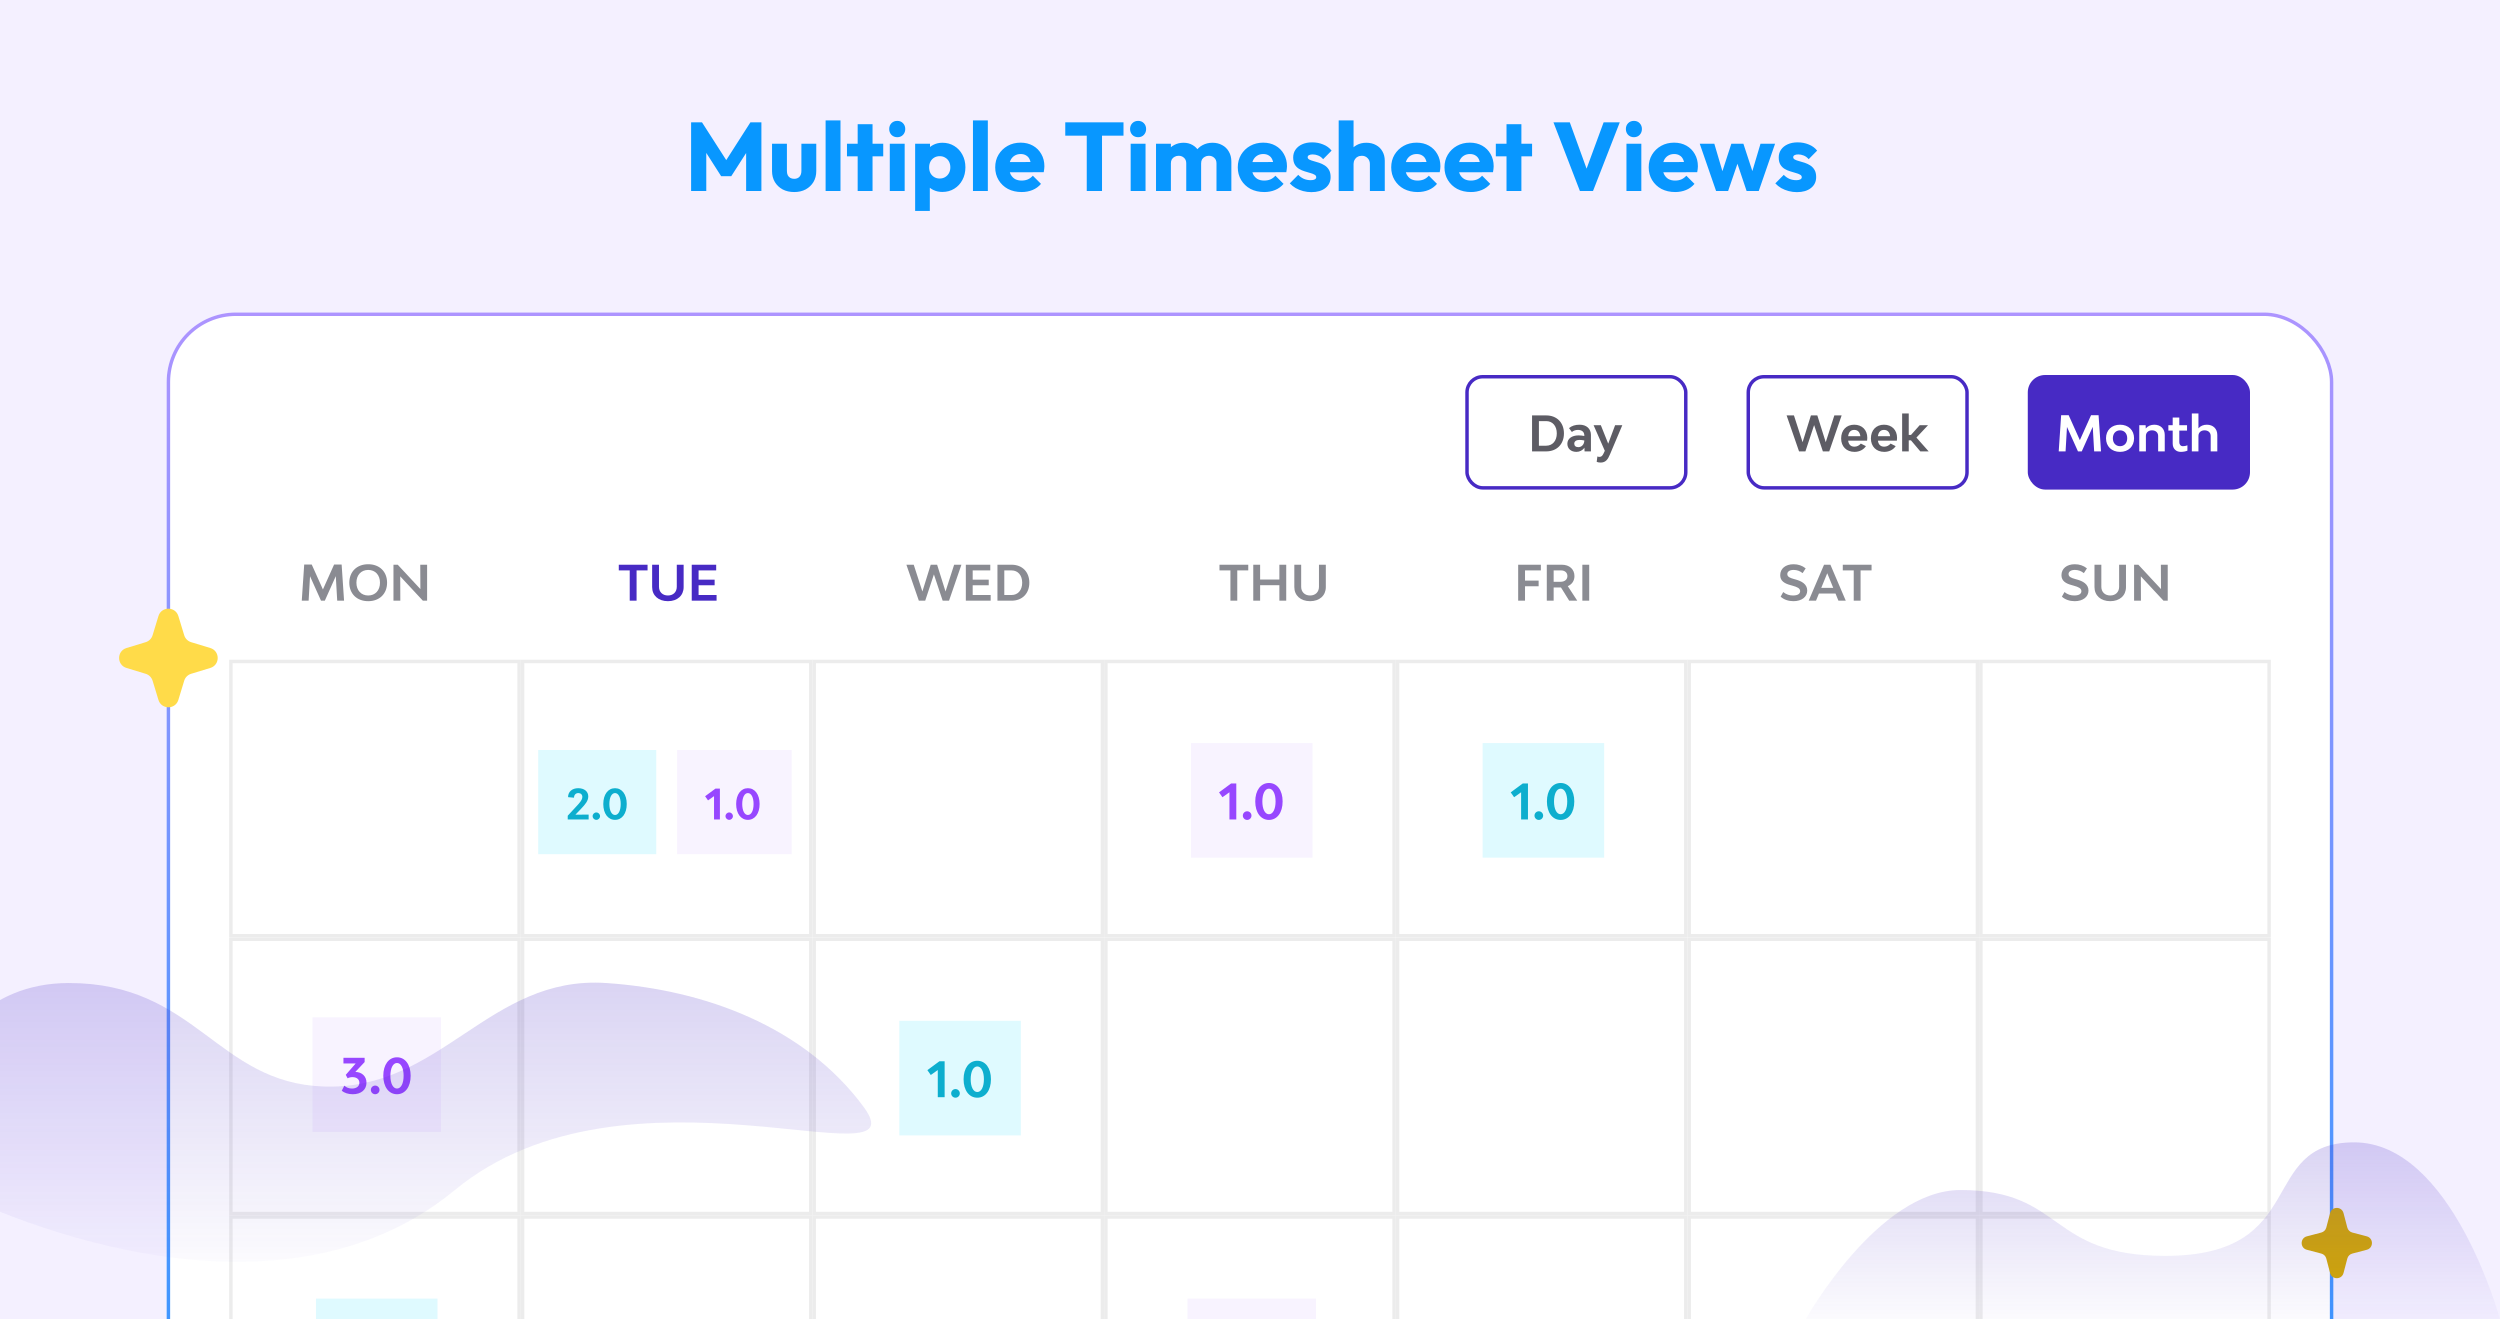 <svg width="720" height="380" viewBox="0 0 720 380" fill="none" xmlns="http://www.w3.org/2000/svg">
<rect x="0" y="0" width="720" height="380" fill="#333333" stroke="none"/>
<g clip-path="url(#clip0_118_1297)">
<rect width="720" height="380" fill="#F4F0FF"/>
<path d="M199.039 55V35.232H202.175L209.959 47.356H208.363L216.119 35.232H219.283V55H214.887V42.652L215.671 42.848L210.603 50.744H207.691L202.651 42.848L203.407 42.652V55H199.039ZM228.73 55.308C227.479 55.308 226.369 55.056 225.398 54.552C224.446 54.029 223.699 53.32 223.158 52.424C222.617 51.509 222.346 50.464 222.346 49.288V41.392H226.63V49.232C226.63 49.699 226.705 50.1 226.854 50.436C227.022 50.772 227.265 51.033 227.582 51.22C227.899 51.407 228.282 51.5 228.73 51.5C229.365 51.5 229.869 51.304 230.242 50.912C230.615 50.501 230.802 49.941 230.802 49.232V41.392H235.086V49.26C235.086 50.455 234.815 51.509 234.274 52.424C233.733 53.32 232.986 54.029 232.034 54.552C231.082 55.056 229.981 55.308 228.73 55.308ZM237.776 55V34.672H242.06V55H237.776ZM247.008 55V35.764H251.292V55H247.008ZM243.928 45.032V41.392H254.372V45.032H243.928ZM256.26 55V41.392H260.544V55H256.26ZM258.416 39.516C257.744 39.516 257.184 39.292 256.736 38.844C256.307 38.377 256.092 37.817 256.092 37.164C256.092 36.492 256.307 35.932 256.736 35.484C257.184 35.036 257.744 34.812 258.416 34.812C259.088 34.812 259.639 35.036 260.068 35.484C260.497 35.932 260.712 36.492 260.712 37.164C260.712 37.817 260.497 38.377 260.068 38.844C259.639 39.292 259.088 39.516 258.416 39.516ZM271.401 55.28C270.486 55.28 269.646 55.103 268.881 54.748C268.115 54.393 267.49 53.908 267.005 53.292C266.519 52.657 266.239 51.939 266.165 51.136V45.396C266.239 44.593 266.519 43.865 267.005 43.212C267.49 42.559 268.115 42.045 268.881 41.672C269.646 41.299 270.486 41.112 271.401 41.112C272.689 41.112 273.827 41.42 274.817 42.036C275.825 42.652 276.609 43.492 277.169 44.556C277.747 45.62 278.037 46.833 278.037 48.196C278.037 49.559 277.747 50.772 277.169 51.836C276.609 52.9 275.825 53.74 274.817 54.356C273.827 54.972 272.689 55.28 271.401 55.28ZM263.561 60.74V41.392H267.845V44.892L267.145 48.196L267.789 51.5V60.74H263.561ZM270.617 51.416C271.233 51.416 271.765 51.276 272.213 50.996C272.679 50.716 273.043 50.333 273.305 49.848C273.566 49.363 273.697 48.812 273.697 48.196C273.697 47.561 273.566 47.001 273.305 46.516C273.043 46.031 272.679 45.657 272.213 45.396C271.765 45.116 271.242 44.976 270.645 44.976C270.047 44.976 269.515 45.116 269.049 45.396C268.601 45.657 268.246 46.031 267.985 46.516C267.723 47.001 267.593 47.561 267.593 48.196C267.593 48.812 267.714 49.363 267.957 49.848C268.218 50.333 268.582 50.716 269.049 50.996C269.515 51.276 270.038 51.416 270.617 51.416ZM280.213 55V34.672H284.497V55H280.213ZM294.234 55.308C292.759 55.308 291.443 55.009 290.286 54.412C289.147 53.796 288.251 52.947 287.598 51.864C286.945 50.781 286.618 49.559 286.618 48.196C286.618 46.833 286.935 45.62 287.57 44.556C288.223 43.473 289.101 42.624 290.202 42.008C291.303 41.392 292.545 41.084 293.926 41.084C295.27 41.084 296.455 41.373 297.482 41.952C298.509 42.531 299.311 43.333 299.89 44.36C300.487 45.387 300.786 46.563 300.786 47.888C300.786 48.131 300.767 48.392 300.73 48.672C300.711 48.933 300.665 49.241 300.59 49.596L288.858 49.624V46.684L298.77 46.656L296.922 47.888C296.903 47.104 296.782 46.46 296.558 45.956C296.334 45.433 295.998 45.041 295.55 44.78C295.121 44.5 294.589 44.36 293.954 44.36C293.282 44.36 292.694 44.519 292.19 44.836C291.705 45.135 291.322 45.564 291.042 46.124C290.781 46.684 290.65 47.365 290.65 48.168C290.65 48.971 290.79 49.661 291.07 50.24C291.369 50.8 291.779 51.239 292.302 51.556C292.843 51.855 293.478 52.004 294.206 52.004C294.878 52.004 295.485 51.892 296.026 51.668C296.567 51.425 297.043 51.071 297.454 50.604L299.806 52.956C299.134 53.74 298.322 54.328 297.37 54.72C296.418 55.112 295.373 55.308 294.234 55.308ZM312.984 55V35.512H317.38V55H312.984ZM306.796 39.068V35.232H323.568V39.068H306.796ZM325.631 55V41.392H329.915V55H325.631ZM327.787 39.516C327.115 39.516 326.555 39.292 326.107 38.844C325.678 38.377 325.463 37.817 325.463 37.164C325.463 36.492 325.678 35.932 326.107 35.484C326.555 35.036 327.115 34.812 327.787 34.812C328.459 34.812 329.01 35.036 329.439 35.484C329.868 35.932 330.083 36.492 330.083 37.164C330.083 37.817 329.868 38.377 329.439 38.844C329.01 39.292 328.459 39.516 327.787 39.516ZM332.932 55V41.392H337.216V55H332.932ZM341.64 55V47.048C341.64 46.357 341.425 45.825 340.996 45.452C340.585 45.06 340.072 44.864 339.456 44.864C339.027 44.864 338.644 44.957 338.308 45.144C337.972 45.312 337.701 45.555 337.496 45.872C337.309 46.189 337.216 46.581 337.216 47.048L335.564 46.32C335.564 45.237 335.797 44.313 336.264 43.548C336.731 42.764 337.365 42.167 338.168 41.756C338.971 41.327 339.876 41.112 340.884 41.112C341.836 41.112 342.685 41.327 343.432 41.756C344.197 42.185 344.804 42.783 345.252 43.548C345.7 44.313 345.924 45.228 345.924 46.292V55H341.64ZM350.348 55V47.048C350.348 46.357 350.133 45.825 349.704 45.452C349.293 45.06 348.78 44.864 348.164 44.864C347.735 44.864 347.352 44.957 347.016 45.144C346.68 45.312 346.409 45.555 346.204 45.872C346.017 46.189 345.924 46.581 345.924 47.048L343.46 46.712C343.497 45.555 343.768 44.565 344.272 43.744C344.795 42.904 345.476 42.26 346.316 41.812C347.175 41.345 348.136 41.112 349.2 41.112C350.245 41.112 351.169 41.336 351.972 41.784C352.793 42.213 353.437 42.839 353.904 43.66C354.389 44.463 354.632 45.433 354.632 46.572V55H350.348ZM364.097 55.308C362.623 55.308 361.307 55.009 360.149 54.412C359.011 53.796 358.115 52.947 357.461 51.864C356.808 50.781 356.481 49.559 356.481 48.196C356.481 46.833 356.799 45.62 357.433 44.556C358.087 43.473 358.964 42.624 360.065 42.008C361.167 41.392 362.408 41.084 363.789 41.084C365.133 41.084 366.319 41.373 367.345 41.952C368.372 42.531 369.175 43.333 369.753 44.36C370.351 45.387 370.649 46.563 370.649 47.888C370.649 48.131 370.631 48.392 370.593 48.672C370.575 48.933 370.528 49.241 370.453 49.596L358.721 49.624V46.684L368.633 46.656L366.785 47.888C366.767 47.104 366.645 46.46 366.421 45.956C366.197 45.433 365.861 45.041 365.413 44.78C364.984 44.5 364.452 44.36 363.817 44.36C363.145 44.36 362.557 44.519 362.053 44.836C361.568 45.135 361.185 45.564 360.905 46.124C360.644 46.684 360.513 47.365 360.513 48.168C360.513 48.971 360.653 49.661 360.933 50.24C361.232 50.8 361.643 51.239 362.165 51.556C362.707 51.855 363.341 52.004 364.069 52.004C364.741 52.004 365.348 51.892 365.889 51.668C366.431 51.425 366.907 51.071 367.317 50.604L369.669 52.956C368.997 53.74 368.185 54.328 367.233 54.72C366.281 55.112 365.236 55.308 364.097 55.308ZM377.673 55.336C376.87 55.336 376.077 55.233 375.293 55.028C374.528 54.823 373.809 54.533 373.137 54.16C372.484 53.768 371.924 53.32 371.457 52.816L373.893 50.352C374.341 50.837 374.873 51.22 375.489 51.5C376.105 51.761 376.777 51.892 377.505 51.892C378.009 51.892 378.392 51.817 378.653 51.668C378.933 51.519 379.073 51.313 379.073 51.052C379.073 50.716 378.905 50.464 378.569 50.296C378.252 50.109 377.841 49.951 377.337 49.82C376.833 49.671 376.301 49.512 375.741 49.344C375.181 49.176 374.649 48.943 374.145 48.644C373.641 48.345 373.23 47.935 372.913 47.412C372.596 46.871 372.437 46.189 372.437 45.368C372.437 44.491 372.661 43.735 373.109 43.1C373.557 42.447 374.192 41.933 375.013 41.56C375.834 41.187 376.796 41 377.897 41C379.054 41 380.118 41.205 381.089 41.616C382.078 42.008 382.881 42.596 383.497 43.38L381.061 45.844C380.632 45.34 380.146 44.985 379.605 44.78C379.082 44.575 378.569 44.472 378.065 44.472C377.58 44.472 377.216 44.547 376.973 44.696C376.73 44.827 376.609 45.023 376.609 45.284C376.609 45.564 376.768 45.788 377.085 45.956C377.402 46.124 377.813 46.273 378.317 46.404C378.821 46.535 379.353 46.693 379.913 46.88C380.473 47.067 381.005 47.319 381.509 47.636C382.013 47.953 382.424 48.383 382.741 48.924C383.058 49.447 383.217 50.137 383.217 50.996C383.217 52.321 382.713 53.376 381.705 54.16C380.716 54.944 379.372 55.336 377.673 55.336ZM394.529 55V47.244C394.529 46.535 394.305 45.965 393.857 45.536C393.428 45.088 392.877 44.864 392.205 44.864C391.739 44.864 391.328 44.967 390.973 45.172C390.619 45.359 390.339 45.639 390.133 46.012C389.928 46.367 389.825 46.777 389.825 47.244L388.173 46.432C388.173 45.368 388.397 44.435 388.845 43.632C389.293 42.829 389.919 42.213 390.721 41.784C391.524 41.336 392.448 41.112 393.493 41.112C394.557 41.112 395.491 41.336 396.293 41.784C397.096 42.213 397.712 42.82 398.141 43.604C398.589 44.369 398.813 45.265 398.813 46.292V55H394.529ZM385.541 55V34.672H389.825V55H385.541ZM408.285 55.308C406.81 55.308 405.494 55.009 404.337 54.412C403.198 53.796 402.302 52.947 401.649 51.864C400.995 50.781 400.669 49.559 400.669 48.196C400.669 46.833 400.986 45.62 401.621 44.556C402.274 43.473 403.151 42.624 404.253 42.008C405.354 41.392 406.595 41.084 407.977 41.084C409.321 41.084 410.506 41.373 411.533 41.952C412.559 42.531 413.362 43.333 413.941 44.36C414.538 45.387 414.837 46.563 414.837 47.888C414.837 48.131 414.818 48.392 414.781 48.672C414.762 48.933 414.715 49.241 414.641 49.596L402.909 49.624V46.684L412.821 46.656L410.973 47.888C410.954 47.104 410.833 46.46 410.609 45.956C410.385 45.433 410.049 45.041 409.601 44.78C409.171 44.5 408.639 44.36 408.005 44.36C407.333 44.36 406.745 44.519 406.241 44.836C405.755 45.135 405.373 45.564 405.093 46.124C404.831 46.684 404.701 47.365 404.701 48.168C404.701 48.971 404.841 49.661 405.121 50.24C405.419 50.8 405.83 51.239 406.353 51.556C406.894 51.855 407.529 52.004 408.257 52.004C408.929 52.004 409.535 51.892 410.077 51.668C410.618 51.425 411.094 51.071 411.505 50.604L413.857 52.956C413.185 53.74 412.373 54.328 411.421 54.72C410.469 55.112 409.423 55.308 408.285 55.308ZM423.625 55.308C422.15 55.308 420.834 55.009 419.677 54.412C418.538 53.796 417.642 52.947 416.989 51.864C416.335 50.781 416.009 49.559 416.009 48.196C416.009 46.833 416.326 45.62 416.961 44.556C417.614 43.473 418.491 42.624 419.593 42.008C420.694 41.392 421.935 41.084 423.317 41.084C424.661 41.084 425.846 41.373 426.873 41.952C427.899 42.531 428.702 43.333 429.281 44.36C429.878 45.387 430.177 46.563 430.177 47.888C430.177 48.131 430.158 48.392 430.121 48.672C430.102 48.933 430.055 49.241 429.981 49.596L418.249 49.624V46.684L428.161 46.656L426.313 47.888C426.294 47.104 426.173 46.46 425.949 45.956C425.725 45.433 425.389 45.041 424.941 44.78C424.511 44.5 423.979 44.36 423.345 44.36C422.673 44.36 422.085 44.519 421.581 44.836C421.095 45.135 420.713 45.564 420.433 46.124C420.171 46.684 420.041 47.365 420.041 48.168C420.041 48.971 420.181 49.661 420.461 50.24C420.759 50.8 421.17 51.239 421.693 51.556C422.234 51.855 422.869 52.004 423.597 52.004C424.269 52.004 424.875 51.892 425.417 51.668C425.958 51.425 426.434 51.071 426.845 50.604L429.197 52.956C428.525 53.74 427.713 54.328 426.761 54.72C425.809 55.112 424.763 55.308 423.625 55.308ZM433.876 55V35.764H438.16V55H433.876ZM430.796 45.032V41.392H441.24V45.032H430.796ZM455.011 55L447.395 35.232H452.099L457.895 51.22H455.963L461.843 35.232H466.491L458.791 55H455.011ZM468.42 55V41.392H472.704V55H468.42ZM470.576 39.516C469.904 39.516 469.344 39.292 468.896 38.844C468.467 38.377 468.252 37.817 468.252 37.164C468.252 36.492 468.467 35.932 468.896 35.484C469.344 35.036 469.904 34.812 470.576 34.812C471.248 34.812 471.799 35.036 472.228 35.484C472.658 35.932 472.872 36.492 472.872 37.164C472.872 37.817 472.658 38.377 472.228 38.844C471.799 39.292 471.248 39.516 470.576 39.516ZM482.441 55.308C480.966 55.308 479.65 55.009 478.493 54.412C477.354 53.796 476.458 52.947 475.805 51.864C475.152 50.781 474.825 49.559 474.825 48.196C474.825 46.833 475.142 45.62 475.777 44.556C476.43 43.473 477.308 42.624 478.409 42.008C479.51 41.392 480.752 41.084 482.133 41.084C483.477 41.084 484.662 41.373 485.689 41.952C486.716 42.531 487.518 43.333 488.097 44.36C488.694 45.387 488.993 46.563 488.993 47.888C488.993 48.131 488.974 48.392 488.937 48.672C488.918 48.933 488.872 49.241 488.797 49.596L477.065 49.624V46.684L486.977 46.656L485.129 47.888C485.11 47.104 484.989 46.46 484.765 45.956C484.541 45.433 484.205 45.041 483.757 44.78C483.328 44.5 482.796 44.36 482.161 44.36C481.489 44.36 480.901 44.519 480.397 44.836C479.912 45.135 479.529 45.564 479.249 46.124C478.988 46.684 478.857 47.365 478.857 48.168C478.857 48.971 478.997 49.661 479.277 50.24C479.576 50.8 479.986 51.239 480.509 51.556C481.05 51.855 481.685 52.004 482.413 52.004C483.085 52.004 483.692 51.892 484.233 51.668C484.774 51.425 485.25 51.071 485.661 50.604L488.013 52.956C487.341 53.74 486.529 54.328 485.577 54.72C484.625 55.112 483.58 55.308 482.441 55.308ZM494.229 55L489.525 41.392H493.725L496.637 51.276L495.405 51.304L498.625 41.392H502.097L505.345 51.304L504.085 51.276L507.025 41.392H511.225L506.521 55H503.021L499.857 45.592H500.921L497.701 55H494.229ZM517.509 55.336C516.706 55.336 515.913 55.233 515.129 55.028C514.364 54.823 513.645 54.533 512.973 54.16C512.32 53.768 511.76 53.32 511.293 52.816L513.729 50.352C514.177 50.837 514.709 51.22 515.325 51.5C515.941 51.761 516.613 51.892 517.341 51.892C517.845 51.892 518.228 51.817 518.489 51.668C518.769 51.519 518.909 51.313 518.909 51.052C518.909 50.716 518.741 50.464 518.405 50.296C518.088 50.109 517.677 49.951 517.173 49.82C516.669 49.671 516.137 49.512 515.577 49.344C515.017 49.176 514.485 48.943 513.981 48.644C513.477 48.345 513.066 47.935 512.749 47.412C512.432 46.871 512.273 46.189 512.273 45.368C512.273 44.491 512.497 43.735 512.945 43.1C513.393 42.447 514.028 41.933 514.849 41.56C515.67 41.187 516.632 41 517.733 41C518.89 41 519.954 41.205 520.925 41.616C521.914 42.008 522.717 42.596 523.333 43.38L520.897 45.844C520.468 45.34 519.982 44.985 519.441 44.78C518.918 44.575 518.405 44.472 517.901 44.472C517.416 44.472 517.052 44.547 516.809 44.696C516.566 44.827 516.445 45.023 516.445 45.284C516.445 45.564 516.604 45.788 516.921 45.956C517.238 46.124 517.649 46.273 518.153 46.404C518.657 46.535 519.189 46.693 519.749 46.88C520.309 47.067 520.841 47.319 521.345 47.636C521.849 47.953 522.26 48.383 522.577 48.924C522.894 49.447 523.053 50.137 523.053 50.996C523.053 52.321 522.549 53.376 521.541 54.16C520.552 54.944 519.208 55.336 517.509 55.336Z" fill="#0897FF"/>
<g clip-path="url(#clip1_118_1297)">
<rect x="48" y="90" width="624" height="438" rx="20" fill="white"/>
<g clip-path="url(#clip2_118_1297)">
<rect x="66.5" y="190.5" width="83" height="79" fill="white"/>
<rect x="66.5" y="190.5" width="83" height="79" stroke="#ECECEC"/>
<rect x="150.5" y="190.5" width="83" height="79" fill="white"/>
<rect x="150.5" y="190.5" width="83" height="79" stroke="#ECECEC"/>
<rect width="34" height="30" transform="translate(155 216)" fill="#DFFAFF"/>
<path d="M163.504 236V234.932L166.252 231.956C166.72 231.44 167.716 230.432 167.716 229.508C167.716 228.848 167.248 228.404 166.564 228.404C165.808 228.404 165.316 228.944 165.316 229.736L163.6 229.58C163.6 228.032 164.764 227 166.516 227C168.268 227 169.42 227.936 169.42 229.376C169.42 230.636 168.556 231.656 167.368 232.904L165.712 234.632L169.528 234.596V236H163.504ZM171.745 236.12C171.157 236.12 170.677 235.64 170.677 235.052C170.677 234.464 171.157 233.984 171.745 233.984C172.333 233.984 172.813 234.464 172.813 235.052C172.813 235.64 172.333 236.12 171.745 236.12ZM177.13 236.12C175.102 236.12 173.746 234.296 173.746 231.56C173.746 228.824 175.102 227 177.13 227C179.158 227 180.502 228.824 180.502 231.56C180.502 234.296 179.158 236.12 177.13 236.12ZM177.13 234.716C178.114 234.716 178.762 233.456 178.762 231.56C178.762 229.664 178.114 228.404 177.13 228.404C176.146 228.404 175.498 229.664 175.498 231.56C175.498 233.456 176.146 234.716 177.13 234.716Z" fill="#0DAECE"/>
<rect width="33" height="30" transform="translate(195 216)" fill="#F8F3FF"/>
<path d="M205.64 236V229.292L203.912 230.516L203.072 229.316L206.048 227.12H207.332V236H205.64ZM210.011 236.12C209.423 236.12 208.943 235.64 208.943 235.052C208.943 234.464 209.423 233.984 210.011 233.984C210.599 233.984 211.079 234.464 211.079 235.052C211.079 235.64 210.599 236.12 210.011 236.12ZM215.396 236.12C213.368 236.12 212.012 234.296 212.012 231.56C212.012 228.824 213.368 227 215.396 227C217.424 227 218.768 228.824 218.768 231.56C218.768 234.296 217.424 236.12 215.396 236.12ZM215.396 234.716C216.38 234.716 217.028 233.456 217.028 231.56C217.028 229.664 216.38 228.404 215.396 228.404C214.412 228.404 213.764 229.664 213.764 231.56C213.764 233.456 214.412 234.716 215.396 234.716Z" fill="#9747FF"/>
<rect x="234.5" y="190.5" width="83" height="79" fill="white"/>
<rect x="234.5" y="190.5" width="83" height="79" stroke="#ECECEC"/>
<rect x="318.5" y="190.5" width="83" height="79" fill="white"/>
<rect x="318.5" y="190.5" width="83" height="79" stroke="#ECECEC"/>
<rect width="35" height="33" transform="translate(343 214)" fill="#F8F3FF"/>
<path d="M354.08 236V228.174L352.064 229.602L351.084 228.202L354.556 225.64H356.054V236H354.08ZM359.179 236.14C358.493 236.14 357.933 235.58 357.933 234.894C357.933 234.208 358.493 233.648 359.179 233.648C359.865 233.648 360.425 234.208 360.425 234.894C360.425 235.58 359.865 236.14 359.179 236.14ZM365.461 236.14C363.095 236.14 361.513 234.012 361.513 230.82C361.513 227.628 363.095 225.5 365.461 225.5C367.827 225.5 369.395 227.628 369.395 230.82C369.395 234.012 367.827 236.14 365.461 236.14ZM365.461 234.502C366.609 234.502 367.365 233.032 367.365 230.82C367.365 228.608 366.609 227.138 365.461 227.138C364.313 227.138 363.557 228.608 363.557 230.82C363.557 233.032 364.313 234.502 365.461 234.502Z" fill="#9747FF"/>
<rect x="402.5" y="190.5" width="83" height="79" fill="white"/>
<rect x="402.5" y="190.5" width="83" height="79" stroke="#ECECEC"/>
<rect width="35" height="33" transform="translate(427 214)" fill="#DFFAFF"/>
<path d="M438.08 236V228.174L436.064 229.602L435.084 228.202L438.556 225.64H440.054V236H438.08ZM443.179 236.14C442.493 236.14 441.933 235.58 441.933 234.894C441.933 234.208 442.493 233.648 443.179 233.648C443.865 233.648 444.425 234.208 444.425 234.894C444.425 235.58 443.865 236.14 443.179 236.14ZM449.461 236.14C447.095 236.14 445.513 234.012 445.513 230.82C445.513 227.628 447.095 225.5 449.461 225.5C451.827 225.5 453.395 227.628 453.395 230.82C453.395 234.012 451.827 236.14 449.461 236.14ZM449.461 234.502C450.609 234.502 451.365 233.032 451.365 230.82C451.365 228.608 450.609 227.138 449.461 227.138C448.313 227.138 447.557 228.608 447.557 230.82C447.557 233.032 448.313 234.502 449.461 234.502Z" fill="#0DAECE"/>
<rect x="486.5" y="190.5" width="83" height="79" fill="white"/>
<rect x="486.5" y="190.5" width="83" height="79" stroke="#ECECEC"/>
<rect x="570.5" y="190.5" width="83" height="79" fill="white"/>
<rect x="570.5" y="190.5" width="83" height="79" stroke="#ECECEC"/>
<g clip-path="url(#clip3_118_1297)">
<rect x="66.5" y="270.5" width="83" height="79" fill="white"/>
<rect x="66.5" y="270.5" width="83" height="79" stroke="#ECECEC"/>
<rect width="37" height="33" transform="translate(90 293)" fill="#F8F3FF"/>
<path d="M102.34 308.714C104.272 308.756 105.546 310.002 105.546 311.822C105.546 313.81 104.034 315.14 101.598 315.14C100.324 315.14 99.106 314.762 98.434 314.104L99.176 312.662C99.68 313.194 100.478 313.502 101.374 313.502C102.69 313.502 103.502 312.83 103.502 311.836C103.502 310.842 102.718 310.212 101.528 310.212C100.996 310.212 100.534 310.324 100.114 310.548L99.582 309.554L102.438 306.278H98.91V304.64H105.014V305.872L102.34 308.714ZM108.052 315.14C107.366 315.14 106.806 314.58 106.806 313.894C106.806 313.208 107.366 312.648 108.052 312.648C108.738 312.648 109.298 313.208 109.298 313.894C109.298 314.58 108.738 315.14 108.052 315.14ZM114.335 315.14C111.969 315.14 110.387 313.012 110.387 309.82C110.387 306.628 111.969 304.5 114.335 304.5C116.701 304.5 118.269 306.628 118.269 309.82C118.269 313.012 116.701 315.14 114.335 315.14ZM114.335 313.502C115.483 313.502 116.239 312.032 116.239 309.82C116.239 307.608 115.483 306.138 114.335 306.138C113.187 306.138 112.431 307.608 112.431 309.82C112.431 312.032 113.187 313.502 114.335 313.502Z" fill="#9747FF"/>
<rect x="150.5" y="270.5" width="83" height="79" fill="white"/>
<rect x="150.5" y="270.5" width="83" height="79" stroke="#ECECEC"/>
<rect x="234.5" y="270.5" width="83" height="79" fill="white"/>
<rect x="234.5" y="270.5" width="83" height="79" stroke="#ECECEC"/>
<rect width="35" height="33" transform="translate(259 294)" fill="#DFFAFF"/>
<path d="M270.08 316V308.174L268.064 309.602L267.084 308.202L270.556 305.64H272.054V316H270.08ZM275.179 316.14C274.493 316.14 273.933 315.58 273.933 314.894C273.933 314.208 274.493 313.648 275.179 313.648C275.865 313.648 276.425 314.208 276.425 314.894C276.425 315.58 275.865 316.14 275.179 316.14ZM281.461 316.14C279.095 316.14 277.513 314.012 277.513 310.82C277.513 307.628 279.095 305.5 281.461 305.5C283.827 305.5 285.395 307.628 285.395 310.82C285.395 314.012 283.827 316.14 281.461 316.14ZM281.461 314.502C282.609 314.502 283.365 313.032 283.365 310.82C283.365 308.608 282.609 307.138 281.461 307.138C280.313 307.138 279.557 308.608 279.557 310.82C279.557 313.032 280.313 314.502 281.461 314.502Z" fill="#0DAECE"/>
<rect x="318.5" y="270.5" width="83" height="79" fill="white"/>
<rect x="318.5" y="270.5" width="83" height="79" stroke="#ECECEC"/>
<rect x="402.5" y="270.5" width="83" height="79" fill="white"/>
<rect x="402.5" y="270.5" width="83" height="79" stroke="#ECECEC"/>
<rect x="486.5" y="270.5" width="83" height="79" fill="white"/>
<rect x="486.5" y="270.5" width="83" height="79" stroke="#ECECEC"/>
<rect x="570.5" y="270.5" width="83" height="79" fill="white"/>
<rect x="570.5" y="270.5" width="83" height="79" stroke="#ECECEC"/>
</g>
<rect x="66.5" y="350.5" width="83" height="79" fill="white"/>
<rect x="66.5" y="350.5" width="83" height="79" stroke="#ECECEC"/>
<rect width="35" height="33" transform="translate(91 374)" fill="#DFFAFF"/>
<rect x="150.5" y="350.5" width="83" height="79" fill="white"/>
<rect x="150.5" y="350.5" width="83" height="79" stroke="#ECECEC"/>
<rect x="234.5" y="350.5" width="83" height="79" fill="white"/>
<rect x="234.5" y="350.5" width="83" height="79" stroke="#ECECEC"/>
<rect x="318.5" y="350.5" width="83" height="79" fill="white"/>
<rect x="318.5" y="350.5" width="83" height="79" stroke="#ECECEC"/>
<rect width="37" height="33" transform="translate(342 374)" fill="#F8F3FF"/>
<rect x="402.5" y="350.5" width="83" height="79" fill="white"/>
<rect x="402.5" y="350.5" width="83" height="79" stroke="#ECECEC"/>
<rect x="486.5" y="350.5" width="83" height="79" fill="white"/>
<rect x="486.5" y="350.5" width="83" height="79" stroke="#ECECEC"/>
<rect x="570.5" y="350.5" width="83" height="79" fill="white"/>
<rect x="570.5" y="350.5" width="83" height="79" stroke="#ECECEC"/>
</g>
<path d="M99.09 173H97.116L96.71 165.93L93.546 173H92.454L89.29 165.958L88.884 173H86.91L87.61 162.584H89.78L93 169.766L96.22 162.584H98.39L99.09 173ZM106.048 173.14C102.786 173.14 100.602 171.012 100.602 167.82C100.602 164.628 102.786 162.5 106.048 162.5C109.296 162.5 111.48 164.628 111.48 167.82C111.48 171.012 109.296 173.14 106.048 173.14ZM106.048 171.502C108.078 171.502 109.436 170.032 109.436 167.82C109.436 165.608 108.078 164.138 106.048 164.138C104.018 164.138 102.646 165.608 102.646 167.82C102.646 170.032 104.018 171.502 106.048 171.502ZM113.318 173V162.64H114.55L121.074 169.654L121.032 162.64H123.006V173H121.788L115.264 165.986L115.292 173H113.318Z" fill="#8A8B92"/>
<path d="M186.498 162.64V164.278H183.334V173H181.36V164.278H178.21V162.64H186.498ZM192.365 173.14C189.635 173.14 187.815 171.516 187.815 169.08V162.64H189.789V168.996C189.789 170.494 190.825 171.502 192.365 171.502C193.891 171.502 194.913 170.494 194.913 168.996V162.64H196.887V169.08C196.887 171.516 195.081 173.14 192.365 173.14ZM201.194 171.362H206.374V173H199.22V162.64H206.262V164.278H201.194V166.938H205.814V168.562H201.194V171.362Z" fill="#472AC4"/>
<path d="M274.79 162.64H276.89L273.32 173H271.486L268.966 165.426L266.46 173H264.626L261.042 162.64H263.156L265.648 170.354L268.042 162.64H269.89L272.312 170.354L274.79 162.64ZM280.134 171.362H285.314V173H278.16V162.64H285.202V164.278H280.134V166.938H284.754V168.562H280.134V171.362ZM291.339 162.64C294.405 162.64 296.449 164.712 296.449 167.82C296.449 170.928 294.405 173 291.339 173H287.265V162.64H291.339ZM291.339 171.362C293.173 171.362 294.391 169.948 294.391 167.82C294.391 165.692 293.173 164.278 291.339 164.278H289.239V171.362H291.339Z" fill="#8A8B92"/>
<path d="M359.498 162.64V164.278H356.334V173H354.36V164.278H351.21V162.64H359.498ZM368.459 162.64H370.433V173H368.459V168.534H362.915V173H360.941V162.64H362.915V166.91H368.459V162.64ZM377.314 173.14C374.584 173.14 372.764 171.516 372.764 169.08V162.64H374.738V168.996C374.738 170.494 375.774 171.502 377.314 171.502C378.84 171.502 379.862 170.494 379.862 168.996V162.64H381.836V169.08C381.836 171.516 380.03 173.14 377.314 173.14Z" fill="#8A8B92"/>
<path d="M443.77 164.278H439.206V167.218H443.126V168.842H439.206V173H437.232V162.64H443.77V164.278ZM451.93 173L449.564 169.192H447.45V173H445.476V162.64H449.816C452 162.64 453.442 163.956 453.442 165.916C453.442 167.26 452.728 168.296 451.524 168.814L454.254 173H451.93ZM447.45 164.278V167.554H449.452C450.628 167.554 451.412 166.896 451.412 165.916C451.412 164.936 450.684 164.278 449.592 164.278H447.45ZM455.716 173V162.64H457.69V173H455.716Z" fill="#8A8B92"/>
<path d="M516.508 173.14C515.08 173.14 513.75 172.692 512.826 171.838L513.568 170.508C514.45 171.236 515.43 171.502 516.382 171.502C517.684 171.502 518.44 171.054 518.44 170.256C518.44 169.416 517.572 169.052 516.27 168.688L515.682 168.52C513.974 168.058 512.7 167.344 512.7 165.65C512.7 163.76 514.226 162.5 516.536 162.5C517.866 162.5 519.042 162.892 520.036 163.69L519.154 165.062C518.384 164.446 517.558 164.138 516.55 164.138C515.458 164.138 514.744 164.6 514.744 165.328C514.744 166.154 515.57 166.448 516.592 166.742L517.194 166.91C518.79 167.344 520.484 168.212 520.484 170.074C520.484 171.908 518.888 173.14 516.508 173.14ZM529.467 173L528.627 170.942H523.853L523.013 173H520.899L525.323 162.64H527.157L531.581 173H529.467ZM524.525 169.304H527.969L526.247 165.09L524.525 169.304ZM539.01 162.64V164.278H535.846V173H533.872V164.278H530.722V162.64H539.01Z" fill="#8A8B92"/>
<path d="M597.508 173.14C596.08 173.14 594.75 172.692 593.826 171.838L594.568 170.508C595.45 171.236 596.43 171.502 597.382 171.502C598.684 171.502 599.44 171.054 599.44 170.256C599.44 169.416 598.572 169.052 597.27 168.688L596.682 168.52C594.974 168.058 593.7 167.344 593.7 165.65C593.7 163.76 595.226 162.5 597.536 162.5C598.866 162.5 600.042 162.892 601.036 163.69L600.154 165.062C599.384 164.446 598.558 164.138 597.55 164.138C596.458 164.138 595.744 164.6 595.744 165.328C595.744 166.154 596.57 166.448 597.592 166.742L598.194 166.91C599.79 167.344 601.484 168.212 601.484 170.074C601.484 171.908 599.888 173.14 597.508 173.14ZM607.761 173.14C605.031 173.14 603.211 171.516 603.211 169.08V162.64H605.185V168.996C605.185 170.494 606.221 171.502 607.761 171.502C609.287 171.502 610.309 170.494 610.309 168.996V162.64H612.283V169.08C612.283 171.516 610.477 173.14 607.761 173.14ZM614.617 173V162.64H615.849L622.373 169.654L622.331 162.64H624.305V173H623.087L616.563 165.986L616.591 173H614.617Z" fill="#8A8B92"/>
<rect x="422.5" y="108.5" width="63" height="32" rx="4.5" stroke="#472AC4"/>
<path d="M445.306 119.64C448.372 119.64 450.416 121.712 450.416 124.82C450.416 127.928 448.372 130 445.306 130H441.232V119.64H445.306ZM445.306 128.362C447.14 128.362 448.358 126.948 448.358 124.82C448.358 122.692 447.14 121.278 445.306 121.278H443.206V128.362H445.306ZM454.954 122.314C456.886 122.314 458.188 123.476 458.188 125.254V130H456.354L456.312 128.922C455.808 129.706 454.94 130.14 454.016 130.14C452.448 130.14 451.398 129.202 451.398 127.802C451.398 126.346 452.686 125.394 454.618 125.394C455.136 125.394 455.71 125.45 456.284 125.562V125.422C456.284 124.414 455.612 123.812 454.464 123.812C453.75 123.812 453.176 124.022 452.7 124.414L451.874 123.294C452.686 122.636 453.638 122.314 454.954 122.314ZM454.562 128.782C455.444 128.782 456.27 128.082 456.284 126.85C455.794 126.752 455.29 126.696 454.856 126.696C453.96 126.696 453.386 127.116 453.386 127.76C453.386 128.376 453.792 128.782 454.562 128.782ZM460.968 133.22C460.534 133.22 460.128 133.136 459.848 133.01L460.044 131.456C460.212 131.54 460.408 131.582 460.646 131.582C461.262 131.582 461.514 131.204 461.808 130.63L462.186 129.832L458.952 122.454H461.038L463.166 127.774L465.154 122.454H467.226L463.67 130.868C463.068 132.324 462.424 133.22 460.968 133.22Z" fill="#5D5C64"/>
<rect x="503.5" y="108.5" width="63" height="32" rx="4.5" stroke="#472AC4"/>
<path d="M528.29 119.64H530.39L526.82 130H524.986L522.466 122.426L519.96 130H518.126L514.542 119.64H516.656L519.148 127.354L521.542 119.64H523.39L525.812 127.354L528.29 119.64ZM537.781 126.108C537.781 126.374 537.753 126.682 537.725 126.906H532.265C532.405 127.97 532.965 128.642 534.071 128.642C534.841 128.642 535.471 128.292 535.919 127.746L537.389 128.488C536.717 129.496 535.527 130.14 534.099 130.14C531.789 130.14 530.249 128.6 530.249 126.276C530.249 123.896 531.747 122.314 534.015 122.314C536.269 122.314 537.781 123.826 537.781 126.108ZM534.015 123.812C533.007 123.812 532.419 124.47 532.265 125.618H535.779C535.639 124.47 535.037 123.812 534.015 123.812ZM546.353 126.108C546.353 126.374 546.325 126.682 546.297 126.906H540.837C540.977 127.97 541.537 128.642 542.643 128.642C543.413 128.642 544.043 128.292 544.491 127.746L545.961 128.488C545.289 129.496 544.099 130.14 542.671 130.14C540.361 130.14 538.821 128.6 538.821 126.276C538.821 123.896 540.319 122.314 542.587 122.314C544.841 122.314 546.353 123.826 546.353 126.108ZM542.587 123.812C541.579 123.812 540.991 124.47 540.837 125.618H544.351C544.211 124.47 543.609 123.812 542.587 123.812ZM553.05 130L550.362 126.822H549.718V130H547.814V119.08H549.718V125.254H550.376L552.868 122.454H555.276L551.93 126.024L555.458 130H553.05Z" fill="#5D5C64"/>
<rect x="584" y="108" width="64" height="33" rx="5" fill="#472AC4"/>
<path d="M605.09 130H603.116L602.71 122.93L599.546 130H598.454L595.29 122.958L594.884 130H592.91L593.61 119.584H595.78L599 126.766L602.22 119.584H604.39L605.09 130ZM610.578 130.14C608.156 130.14 606.532 128.572 606.532 126.22C606.532 123.882 608.156 122.314 610.578 122.314C612.986 122.314 614.61 123.882 614.61 126.22C614.61 128.572 612.986 130.14 610.578 130.14ZM610.578 128.502C611.81 128.502 612.636 127.592 612.636 126.22C612.636 124.848 611.81 123.938 610.578 123.938C609.332 123.938 608.506 124.848 608.506 126.22C608.506 127.592 609.332 128.502 610.578 128.502ZM620.438 122.314C622.244 122.314 623.448 123.49 623.448 125.254V130H621.544V125.562C621.544 124.582 620.844 123.938 619.78 123.938C618.716 123.938 618.016 124.582 618.016 125.562V130H616.112V122.454H617.946L617.974 123.406C618.548 122.692 619.43 122.314 620.438 122.314ZM628.676 128.502C629.11 128.502 629.544 128.432 629.978 128.25V129.79C629.404 130.028 628.732 130.14 628.06 130.14C626.674 130.14 625.736 129.188 625.736 127.76V124.008H624.49V122.454H625.736V120.242H627.64V122.454H629.866V124.008H627.64V127.368C627.64 128.054 628.06 128.502 628.676 128.502ZM635.573 122.314C637.379 122.314 638.583 123.49 638.583 125.254V130H636.679V125.562C636.679 124.582 635.979 123.938 634.915 123.938C633.851 123.938 633.151 124.582 633.151 125.562V130H631.247V119.08H633.151V123.364C633.725 122.664 634.593 122.314 635.573 122.314Z" fill="white"/>
</g>
<rect x="48.5" y="90.5" width="623" height="437" rx="19.5" stroke="url(#paint0_linear_118_1297)"/>
<path d="M671.066 349.371C671.588 347.381 674.412 347.381 674.934 349.371L676.03 353.544C676.213 354.242 676.758 354.787 677.456 354.97L681.629 356.066C683.619 356.588 683.619 359.412 681.629 359.934L677.456 361.03C676.758 361.213 676.213 361.758 676.03 362.456L674.934 366.629C674.412 368.619 671.588 368.619 671.066 366.629L669.97 362.456C669.787 361.758 669.242 361.213 668.544 361.03L664.371 359.934C662.381 359.412 662.381 356.588 664.371 356.066L668.544 354.97C669.242 354.787 669.787 354.242 669.97 353.544L671.066 349.371Z" fill="#D5AA02"/>
<path d="M93.292 312.922C62.328 311.873 56.5 283.111 19.813 283.111C-4.896 283.112 -14 301.905 -14 301.905V342.732C-14 342.732 74.611 389.242 131 342.732C180.5 301.905 265.68 341.748 248.702 318.754C231.724 295.76 203.154 285.034 174.573 283.111C140.826 280.841 127.096 314.067 93.292 312.922Z" fill="url(#paint1_linear_118_1297)" fill-opacity="0.2"/>
<path d="M564.59 342.731C540.813 342.731 520 380 520 380H720C720 380 706.23 329 678.033 329C649.836 329 665.574 361.692 623.607 361.692C589.508 361.692 594.754 342.731 564.59 342.731Z" fill="url(#paint2_linear_118_1297)" fill-opacity="0.2"/>
<path d="M45.63 177.429C46.493 174.594 50.507 174.594 51.37 177.429L53.051 182.952C53.342 183.909 54.091 184.658 55.047 184.949L60.571 186.63C63.406 187.493 63.406 191.507 60.571 192.37L55.047 194.051C54.091 194.342 53.342 195.091 53.051 196.048L51.37 201.571C50.507 204.406 46.493 204.406 45.63 201.571L43.949 196.048C43.658 195.091 42.909 194.342 41.953 194.051L36.429 192.37C33.594 191.507 33.594 187.493 36.429 186.63L41.953 184.949C42.909 184.658 43.658 183.909 43.949 182.952L45.63 177.429Z" fill="#FFDB49"/>
</g>
<defs>
<linearGradient id="paint0_linear_118_1297" x1="360" y1="90" x2="360" y2="528" gradientUnits="userSpaceOnUse">
<stop stop-color="#AD94FF"/>
<stop offset="1" stop-color="#0897FF"/>
</linearGradient>
<linearGradient id="paint1_linear_118_1297" x1="118.452" y1="283" x2="118.452" y2="363.403" gradientUnits="userSpaceOnUse">
<stop stop-color="#472AC4"/>
<stop offset="1" stop-color="#472AC4" stop-opacity="0.1"/>
</linearGradient>
<linearGradient id="paint2_linear_118_1297" x1="620.328" y1="329" x2="620.328" y2="380" gradientUnits="userSpaceOnUse">
<stop stop-color="#472AC4"/>
<stop offset="1" stop-color="#472AC4" stop-opacity="0.1"/>
</linearGradient>
<clipPath id="clip0_118_1297">
<rect width="720" height="380" fill="white"/>
</clipPath>
<clipPath id="clip1_118_1297">
<rect x="48" y="90" width="624" height="438" rx="20" fill="white"/>
</clipPath>
<clipPath id="clip2_118_1297">
<rect width="588" height="320" fill="white" transform="translate(66 190)"/>
</clipPath>
<clipPath id="clip3_118_1297">
<rect width="588" height="80" fill="white" transform="translate(66 270)"/>
</clipPath>
</defs>
</svg>
